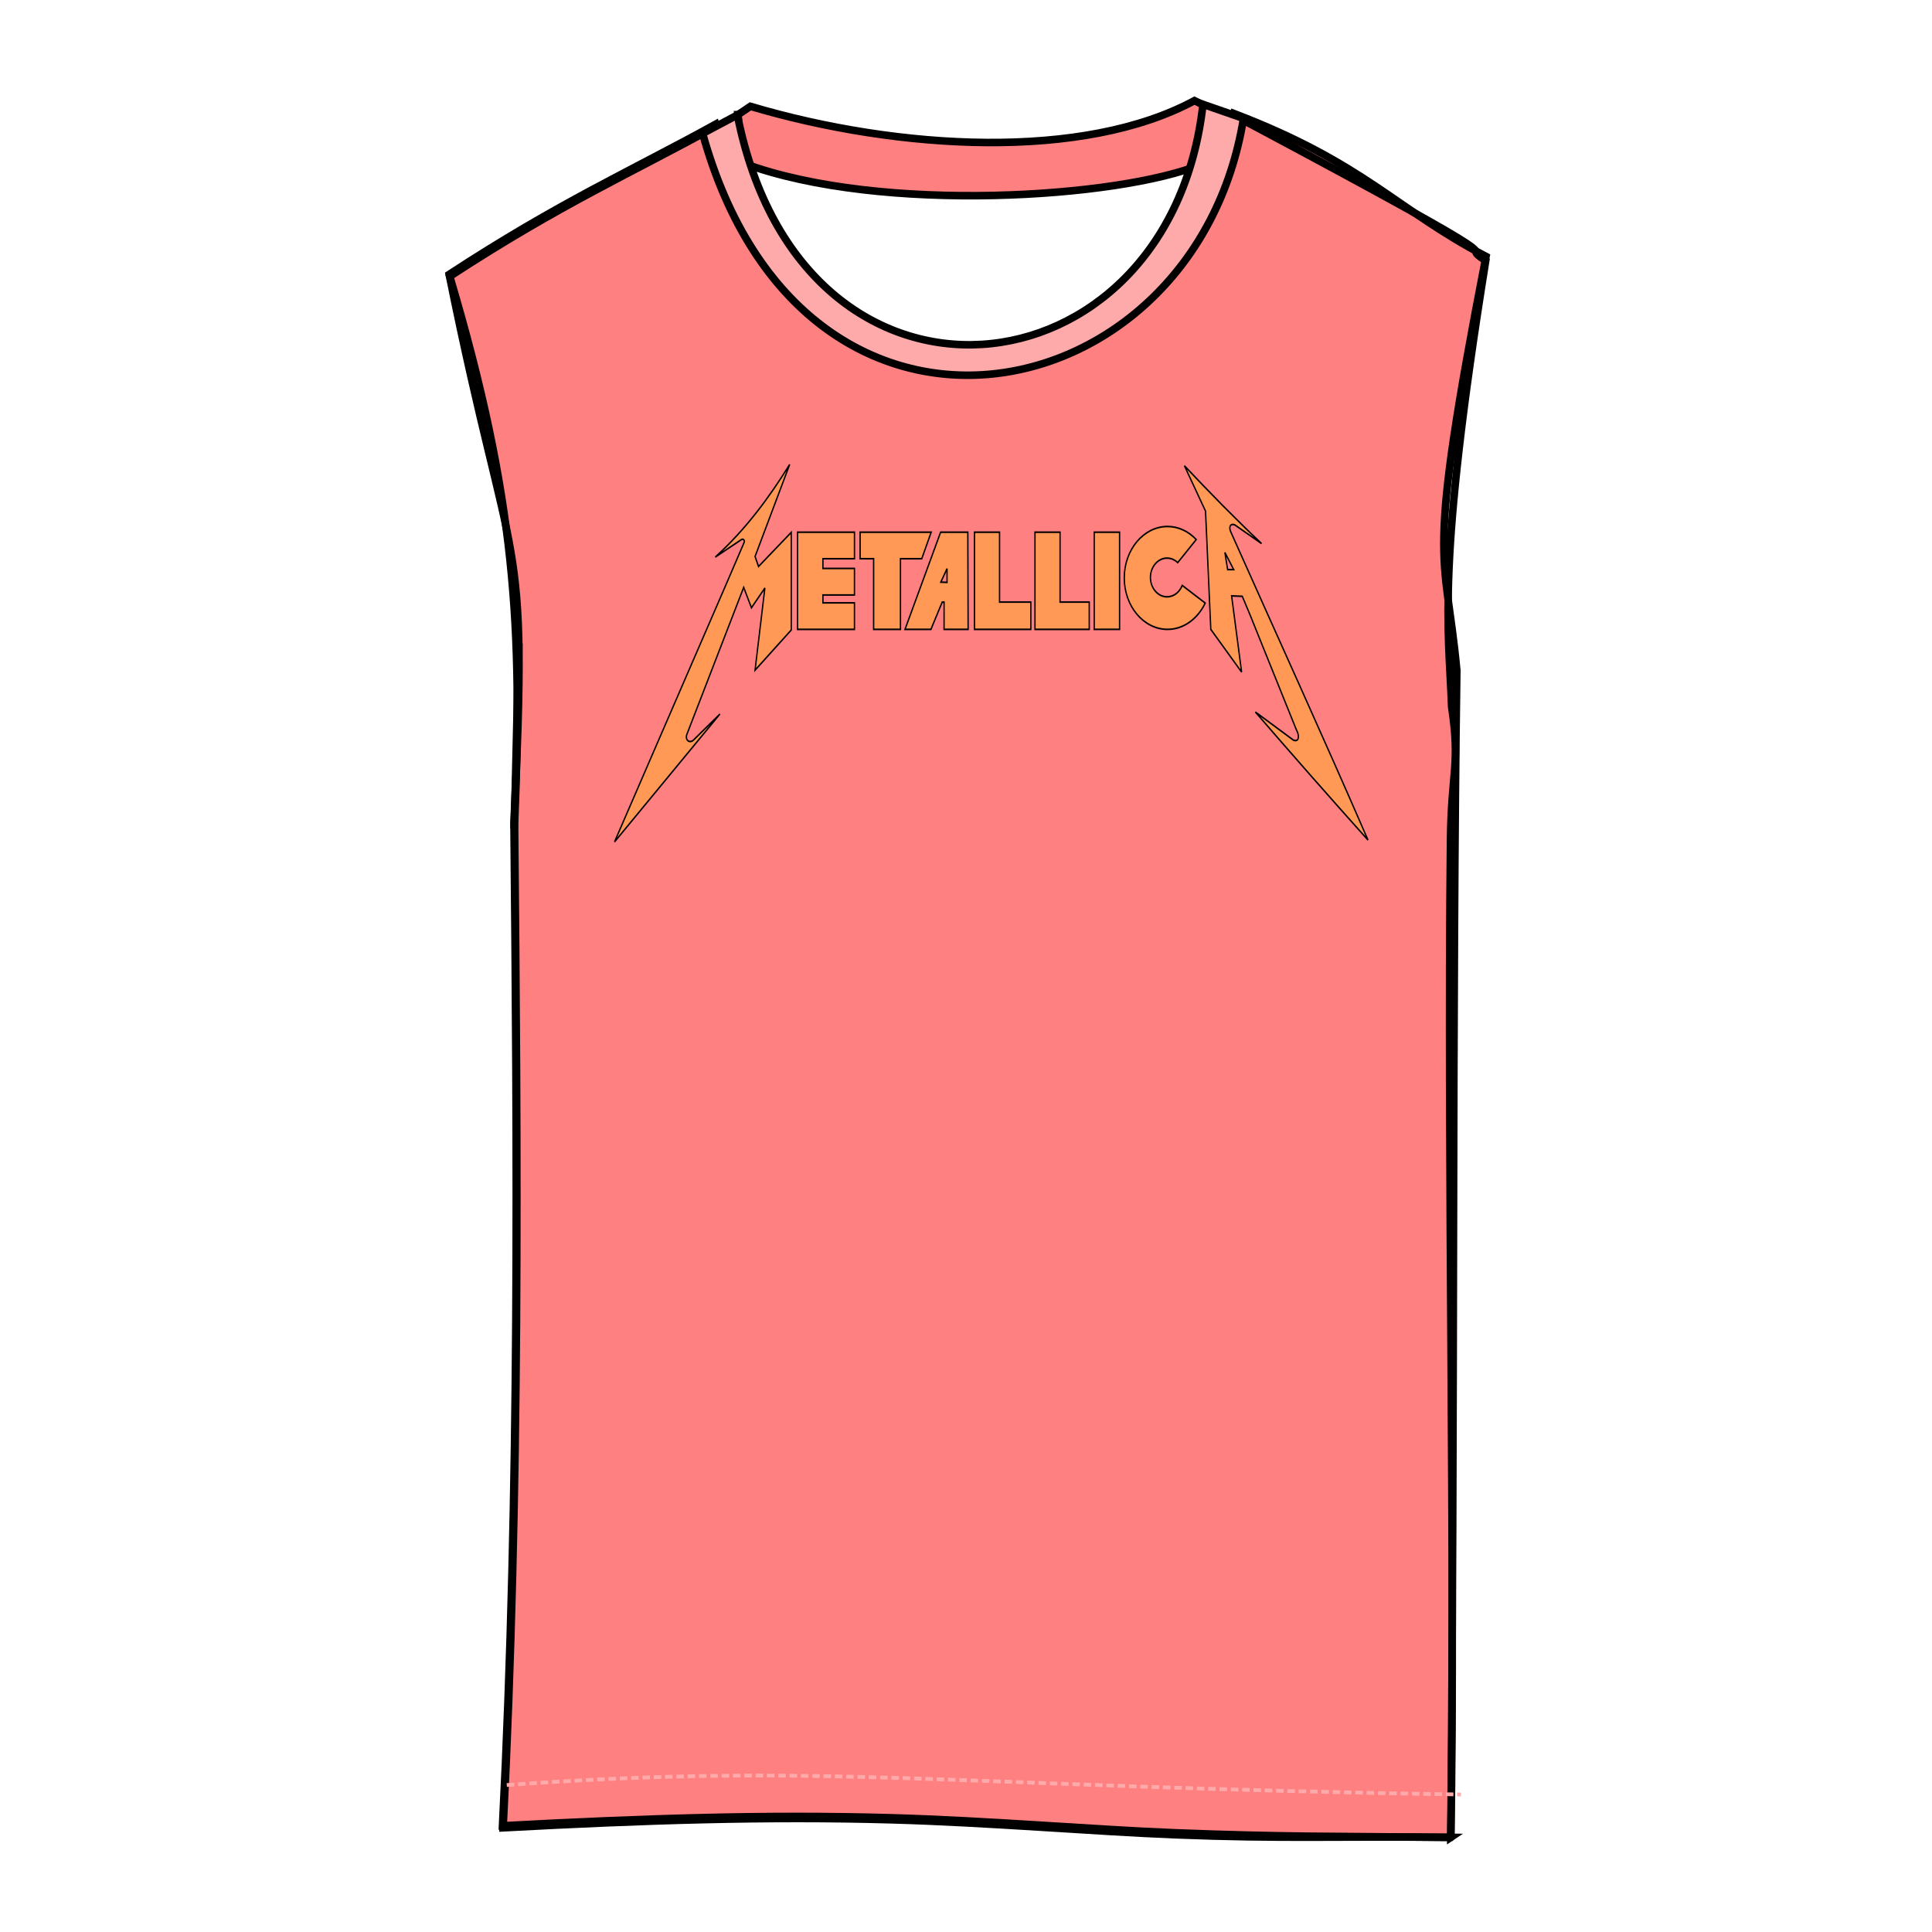 <?xml version="1.0" encoding="UTF-8" standalone="no"?>
<svg
   xmlns:dc="http://purl.org/dc/elements/1.1/"
   xmlns:cc="http://creativecommons.org/ns#"
   xmlns:rdf="http://www.w3.org/1999/02/22-rdf-syntax-ns#"
   xmlns:svg="http://www.w3.org/2000/svg"
   xmlns="http://www.w3.org/2000/svg"
   xmlns:sodipodi="http://sodipodi.sourceforge.net/DTD/sodipodi-0.dtd"
   xmlns:inkscape="http://www.inkscape.org/namespaces/inkscape"
   cursor="default"
   viewBox="0 0 256 256"
   version="1.1"
   id="svg27"
   sodipodi:docname="Backless_shirt.svg"
   inkscape:version="0.92.3 (2405546, 2018-03-11)">
  <defs
     id="defs31" />
  <sodipodi:namedview
     pagecolor="#ffffff"
     bordercolor="#666666"
     borderopacity="1"
     objecttolerance="10"
     gridtolerance="10"
     guidetolerance="10"
     inkscape:pageopacity="0"
     inkscape:pageshadow="2"
     inkscape:window-width="1920"
     inkscape:window-height="1017"
     id="namedview29"
     showgrid="false"
     inkscape:zoom="2.6074563"
     inkscape:cx="4.9368018"
     inkscape:cy="139.27701"
     inkscape:window-x="1912"
     inkscape:window-y="-8"
     inkscape:window-maximized="1"
     inkscape:current-layer="svg27" />
  <g
     id="patternLayer"
     display="inline">
    <path
       d="m 192.239,243.458 c -15.915,-0.16 -22.138,-0.045 -36.634,-0.611 -10.627,-0.414 -24.635,-1.623 -37.604,-1.987 -16.483,-0.462 -32.533,0.055 -51.415,1.064 2.272,-44.78 1.937,-89.503 1.516,-133.011 C 70.05,68.578 67.9,77.913 59.515,36.358 74.162,26.786 83.525,22.69 94.83,16.456 c 14.17,45.805 55.74,37.79 68.64,-1.428 17.423,6.647 21.475,12.707 33.435,18.949 -8.187,42.061 -5.398,38.282 -3.868,54.857 -0.613,43.044 -0.289,100.226 -0.799,154.625 z"
       id="path2"
       inkscape:connector-curvature="0"
       style="fill:#ff8080;fill-rule:evenodd;stroke:#000000"
       sodipodi:nodetypes="cccccccccccc" />
  </g>
  <g
     id="g25">
    <path
       fill="#ff8080"
       fill-rule="evenodd"
       stroke="#000"
       d="M97.792 15.194l1.642-1.105c19.745 5.856 44.134 7.179 58.841-.757l5.114 2.525c1.82.976-1.642 3.47-4.21 5.921-10.837 4.457-42.409 6.563-60.544-.105-1.78-1.487-.42-3.21-.843-6.479z"
       id="path7" />
    <path
       d="m 192.239,243.458 c -15.914,-0.16 -22.057,0.225 -36.553,-0.341 -10.628,-0.413 -24.635,-1.623 -37.605,-1.986 -16.483,-0.462 -32.532,0.054 -51.414,1.064 2.271,-44.781 1.936,-89.504 1.515,-133.012 1.085,-25.997 0.157,-43.088 -8.586,-72.555 14.646,-9.572 24.01,-13.668 35.315,-19.902 14.169,45.806 55.74,37.79 68.64,-1.427 42.364,22.559 28.424,16.087 33.315,19.243 -6.552,40.824 -4.921,48.25 -4.519,59.093 1.165,7.832 -0.043,8.453 -0.148,17.643 -0.486,42.333 0.674,96.745 0.04,132.18 z"
       id="path9"
       inkscape:connector-curvature="0"
       style="fill:none;stroke:#000000"
       sodipodi:nodetypes="ccccccccccscc" />
    <path
       fill="#faa"
       fill-rule="evenodd"
       stroke="#000"
       d="M93.102 17.688c13.316 48.14 65.258 37.497 71.668-1.999l-5.37-1.863c-4.405 39.456-53.108 44.894-61.694 1.412z"
       id="path11" />
    <path
       fill="none"
       stroke="#000"
       d="M68.127 109.804c.25-7.76.37-16.247.63-24.526"
       id="path15" />
    <path
       d="m 67.15,236.528 c 41.954,-3.03 58.801,0.246 126.429,1.25"
       id="path21"
       inkscape:connector-curvature="0"
       style="fill:none;stroke:#ffaaaa;stroke-width:0.5;stroke-dasharray:1, 0.5"
       sodipodi:nodetypes="cc" />
  </g>
  <path
     style="fill:#ffd42a;stroke-width:0.363;fill-opacity:0"
     d="m 125.978,154.869 c -6.246,-2.331 -12.139,-5.407 -16.992,-9.406 -2.566,-4.108 -1.686,-8.906 -2.89,-13.306 -1.172,-2.726 1.708,-4.042 4.036,-1.981 3.952,1.009 1.397,5.179 2.563,7.653 1.76,3.869 1.686,-3.208 1.188,-4.849 0.859,-4.732 -7.072,-4.589 -10.379,-7.021 -4.64,-1.49 -7.032,-6.392 -5.212,-10.129 3.498,-2.371 1.462,-5.398 0.371,-8.25 -3.005,-8.638 -3.853,-18.696 2.425,-26.532 6.562,-7.315 18.396,-9.237 28.869,-9.365 10.072,-0.121 21.175,1.42 28.485,7.57 7.199,6.478 7.686,15.922 5.559,24.087 -0.774,3.203 -1.916,6.339 -3.24,9.416 3.744,3.224 3.846,7.691 0.627,11.227 -3.419,2.656 -8.28,3.712 -12.31,5.684 -2.768,1.991 -1.545,6.605 -1.575,9.669 3.292,-1.978 -0.129,-6.53 2.692,-8.742 2.132,-0.956 7.072,-2.713 5.06,1.091 -0.732,4.454 -0.628,9.062 -2.523,13.339 -4.12,3.857 -9.52,6.736 -15.07,9.043 -3.613,1.349 -7.877,2.058 -11.685,0.8 z m 5.453,-11.423 c 0.416,-1.629 1.84,-6.908 -1.694,-5.812 0.223,1.449 -1.71,6.556 1.694,5.812 z m -5.935,-1.199 c 0.44,-1.456 0.745,-7.588 -1.87,-4.626 -0.234,0.986 -0.752,7.769 1.87,4.626 z m 12.346,-2.213 c 1.497,-1.641 -2.15,-5.417 -1.883,-1.701 -0.975,1.516 0.726,7.153 1.826,2.943 0.025,-0.414 0.04,-0.828 0.057,-1.242 z m -18.562,-1.285 c 1.298,-2.566 -2.282,-4.369 -1.781,-0.793 -0.648,1.386 0.745,6.083 1.757,2.522 0.025,-0.576 0.021,-1.153 0.024,-1.729 z m 24.463,0 c 1.298,-2.566 -2.282,-4.369 -1.781,-0.793 -0.648,1.386 0.745,6.083 1.757,2.522 0.025,-0.576 0.021,-1.153 0.024,-1.729 z m -11.15,-9.662 c 3.629,-3.074 -0.493,-7.45 -1.73,-10.663 -2.033,2.24 -3.65,6.09 -3.426,9.052 0.596,1.798 3.231,2.913 5.155,1.611 z m -13.861,-11.245 c 5.227,-1.069 6.935,-6.389 4.502,-9.979 -3.748,-3.879 -10.84,-0.679 -14.413,1.871 -3.871,2.923 -2.079,9.652 3.799,9.46 2.138,0.007 4.231,-0.553 6.113,-1.352 z m 33.302,0.574 c 5.322,-3.263 1.739,-10.02 -4.056,-11.106 -4.58,-2.949 -11.637,-0.802 -10.849,4.362 -0.327,4.502 5.306,6.645 9.835,7.463 1.721,0.24 3.581,0.07 5.07,-0.719 z"
     id="path827"
     inkscape:connector-curvature="0" />
  <g
     transform="matrix(0.179,0,0,0.214,81.225,-34.102)"
     id="layer1"
     style="fill:#ff9955;stroke:#000000;stroke-opacity:1">
    <g
       transform="translate(-25.877,421.912)"
       id="g2433"
       style="fill:#ff9955;stroke:#000000;stroke-opacity:1">
      <path
         inkscape:connector-curvature="0"
         d="M 101.584,82.392 C 123.621,65.659 141.163,46 156.672,25.011 l -25.632,56.997 2.572,6.208 24.206,-21.128 v 60.444 l -26.778,24.866 7.271,-50.879 -9.949,12.243 -5.737,-12.624 c -14.025,30.349 -28.052,60.698 -42.08,91.047 -1.519,3.341 1.959,5.873 4.971,3.44 l 19.514,-16.064 -78.042,79.186 81.866,-157.993 14.151,-27.541 c 0.322,-0.589 0.003,-2.35 -1.912,-1.764 z"
         id="path7-2"
         style="fill:#ff9955;fill-rule:evenodd;stroke:#000000;stroke-opacity:1" />
      <path
         inkscape:connector-curvature="0"
         d="m 293.471,66.976 h 18.556 v 43.261 h 23.137 v 16.897 c -13.897,0 -27.795,0 -41.693,0 z"
         id="path9-5"
         style="fill:#ff9955;fill-rule:evenodd;stroke:#000000;stroke-opacity:1" />
      <path
         inkscape:connector-curvature="0"
         d="m 338.257,66.976 h 18.556 v 43.261 h 21.608 v 16.897 c -13.897,0 -26.267,0 -40.164,0 z"
         id="path11-7"
         style="fill:#ff9955;fill-rule:evenodd;stroke:#000000;stroke-opacity:1" />
      <polygon
         points="238.681,127.134 218.817,127.134 218.817,83.387 208.813,83.387 208.813,66.976 261.418,66.976 254.435,83.387 238.681,83.387 "
         id="polygon15"
         style="fill:#ff9955;fill-rule:evenodd;stroke:#000000;stroke-opacity:1" />
      <path
         inkscape:connector-curvature="0"
         d="m 162.499,66.976 c 14.043,0 28.086,0 42.129,0 v 16.411 h -23.357 v 6.038 h 23.357 v 16.411 h -23.357 v 4.888 h 23.357 v 16.411 c -14.043,0 -28.086,0 -42.129,0 z"
         id="path17-6"
         style="fill:#ff9955;fill-rule:evenodd;stroke:#000000;stroke-opacity:1" />
      <path
         inkscape:connector-curvature="0"
         d="m 288.537,66.976 0.229,60.158 h -17.809 v -16.867 h -1.389 l -8.328,16.867 h -19.201 l 26.369,-60.158 z m -19.985,30.913 4.6,0.167 v -8.514 z"
         id="path19-8"
         style="fill:#ff9955;fill-rule:evenodd;stroke:#000000;stroke-opacity:1" />
      <polygon
         points="400.87,66.976 400.87,127.134 382.097,127.134 382.097,66.976 "
         id="polygon13"
         style="fill:#ff9955;fill-rule:evenodd;stroke:#000000;stroke-opacity:1" />
      <path
         inkscape:connector-curvature="0"
         d="m 436.354,63.437 c 8.154,0 15.605,3.059 21.268,8.083 l -13.715,14.282 c -2.139,-1.739 -4.888,-2.786 -7.882,-2.786 -6.784,0 -12.316,5.383 -12.316,11.988 0,6.604 5.532,11.988 12.316,11.988 4.987,0 9.299,-2.91 11.232,-7.076 l 17,10.94 c -5.498,9.701 -15.949,16.278 -27.903,16.278 -17.626,0 -32.004,-14.307 -32.004,-31.849 10e-4,-17.542 14.379,-31.848 32.004,-31.848 z"
         id="path21-7"
         style="fill:#ff9955;fill-rule:evenodd;stroke:#000000;stroke-opacity:1" />
      <path
         inkscape:connector-curvature="0"
         d="m 448.879,25.844 c 18.571,16.526 37.512,32.683 57.108,48.186 -6.543,-3.825 -13.089,-7.649 -19.631,-11.474 -2.173,-1.088 -5.368,0 -3.06,4.42 33.839,63.505 68.351,126.745 101.47,190.619 -28.88,-26.977 -56.638,-53.389 -83.369,-79.291 l 28.046,17.338 c 3.344,1.407 5.504,-1.333 2.039,-6.887 l -33.906,-70.364 -5.864,-11.728 -7.906,-0.254 7.395,47.166 -22.799,-26.44 -3.898,-73.225 z m 31.988,64.284 h 4.494 l -6.533,-10.634 z"
         id="path23-2"
         style="fill:#ff9955;fill-rule:evenodd;stroke:#000000;stroke-opacity:1" />
    </g>
  </g>
</svg>
